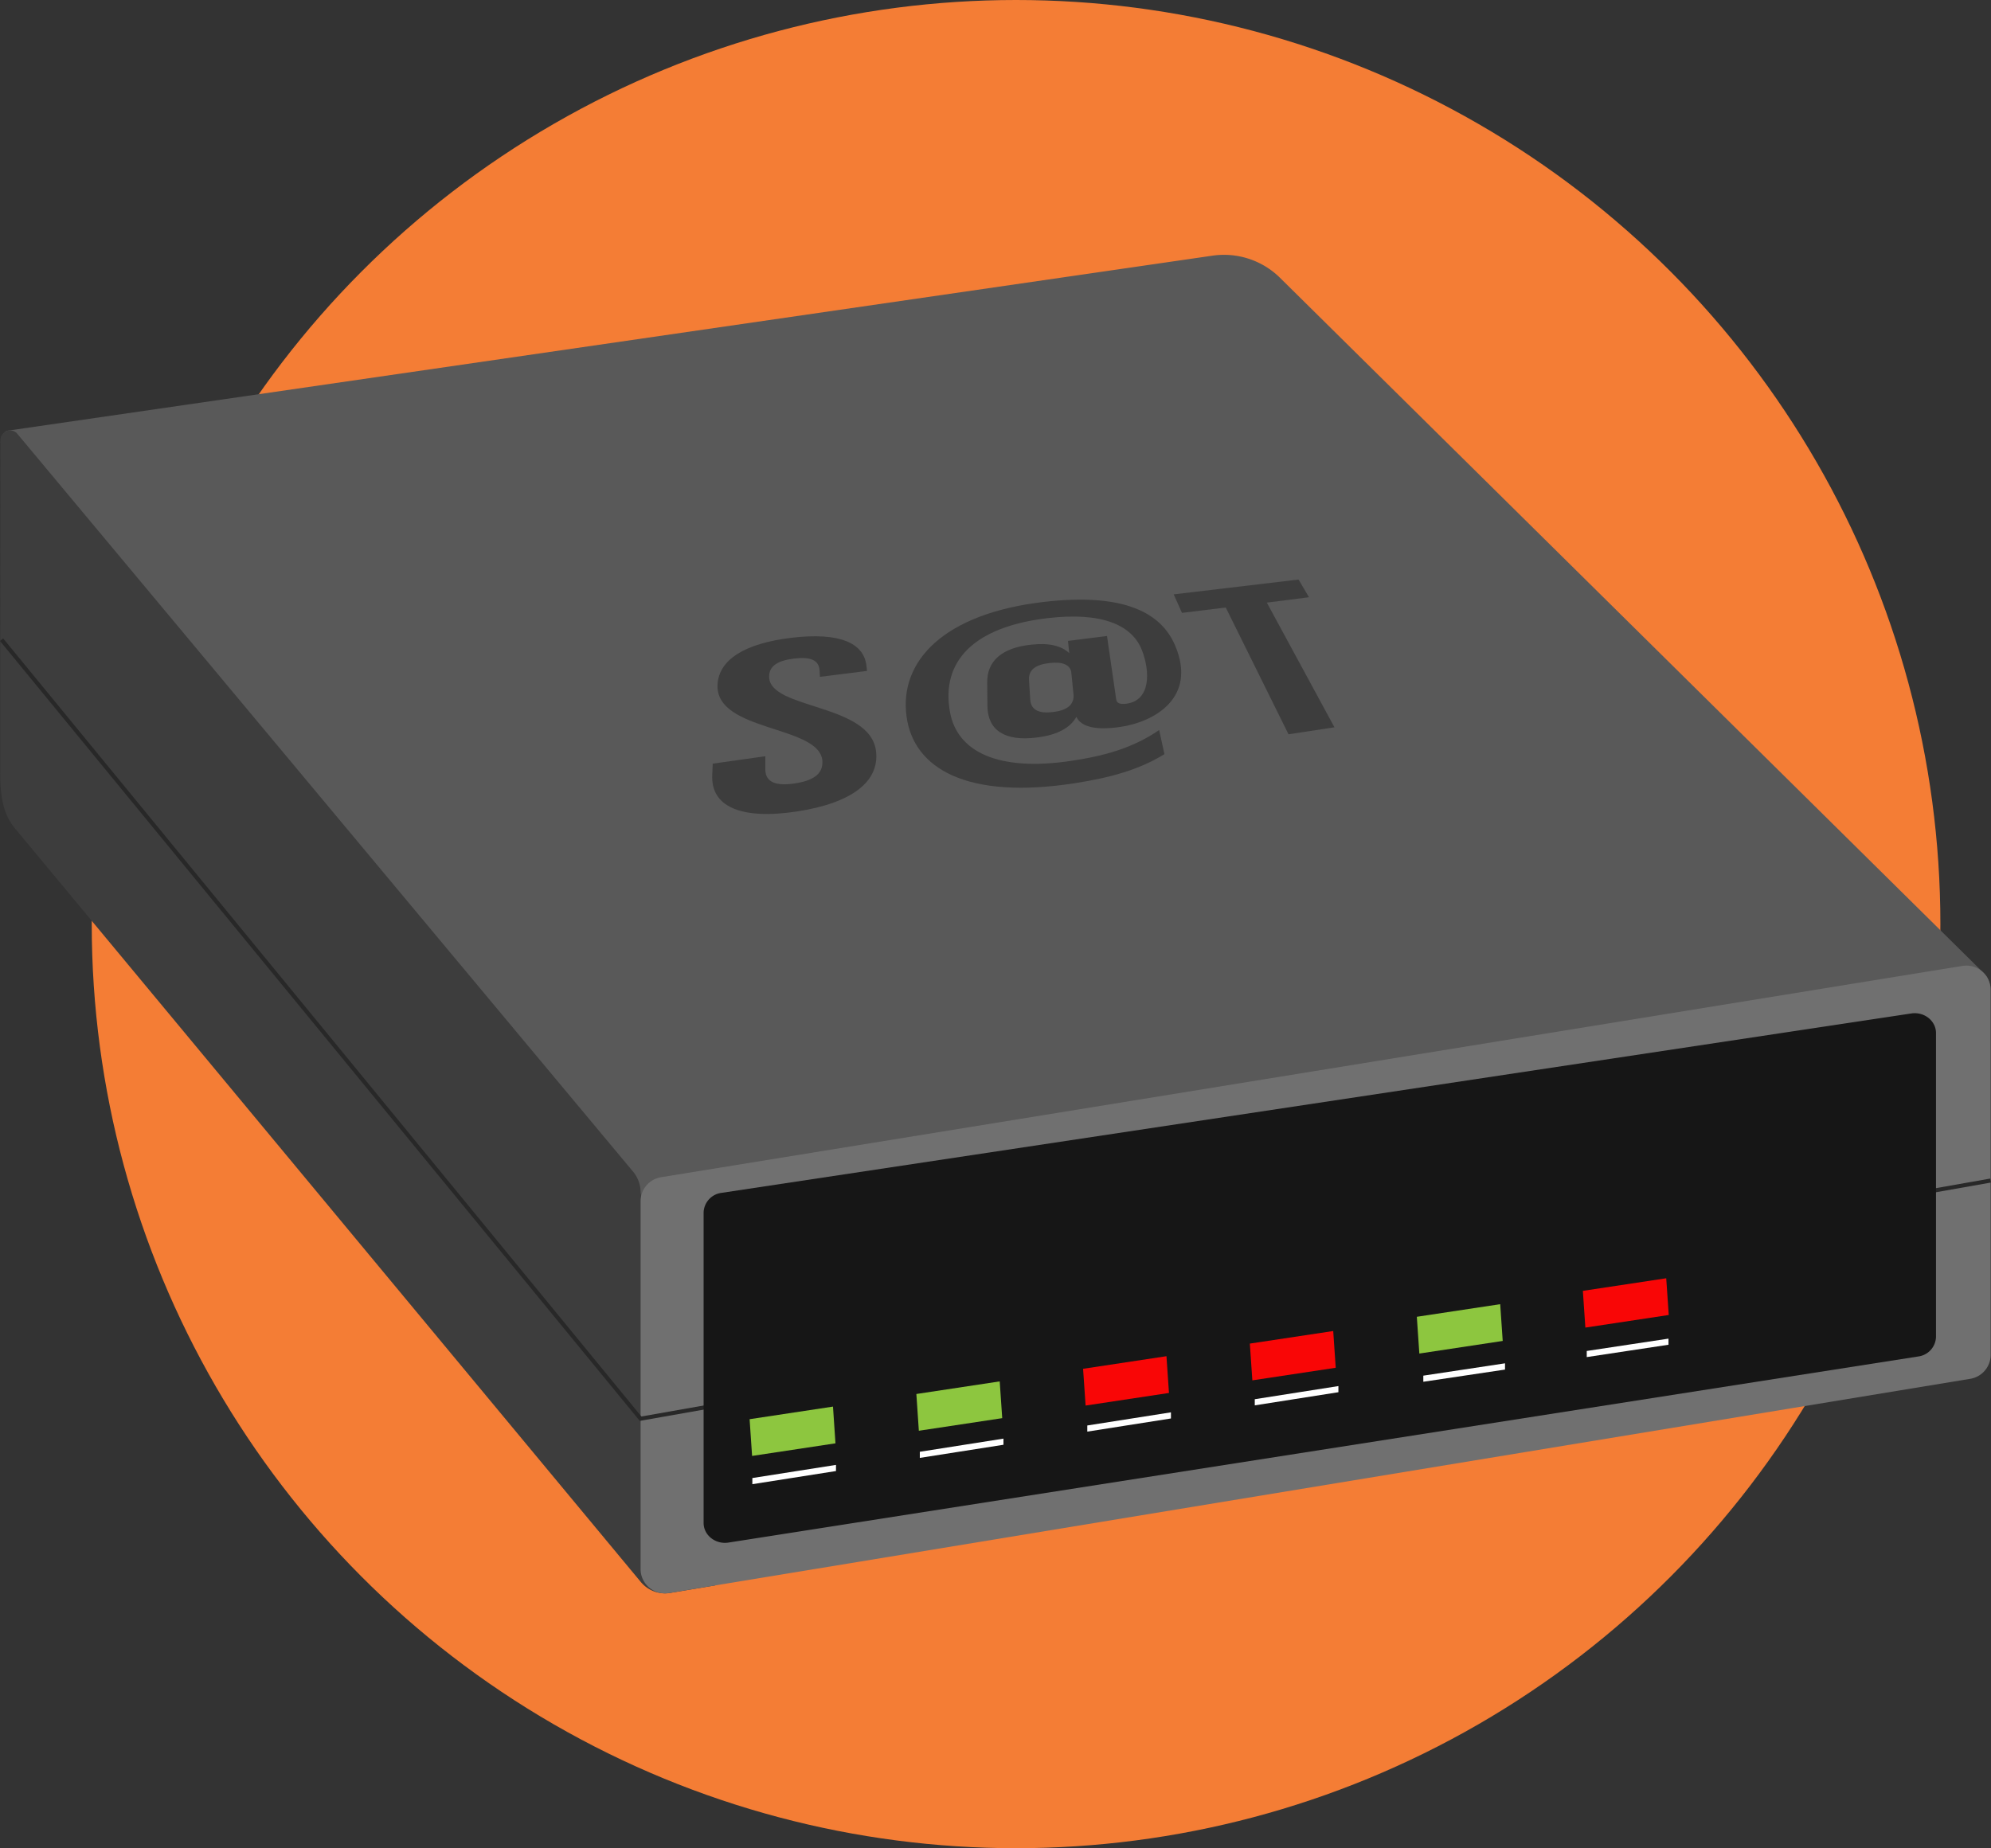 <svg xmlns="http://www.w3.org/2000/svg" id="Camada_1" data-name="Camada 1" viewBox="0 0 690.36 641"><rect x="0" y="0" width="690.36" height="641" fill="#333333" stroke="none"/><defs><style>.cls-1{fill:#f47d35;}.cls-2{fill:#595959;}.cls-3{fill:#3d3d3d;}.cls-4{fill:#707070;}.cls-5{fill:#282828;}.cls-6{fill:#161616;}.cls-7{fill:#8dc63f;}.cls-8{fill:#f90606;}.cls-9{fill:#fff;}</style></defs><title>SAT</title><g id="Capa_2" data-name="Capa 2"><circle class="cls-1" cx="352.31" cy="320.5" r="320.5"></circle></g><path class="cls-2" d="M691.34,337.57,447,96.11a27.66,27.66,0,0,0-23.1-7.45L6.32,149.33c-2.13.25-3.89,4.32-1.51,7.11l207.74,237.7a4.73,4.73,0,0,1,1.11,3v22.36a4.66,4.66,0,0,0,4.66,4.66h12.35a4.66,4.66,0,0,0,4.66-4.66v-7.3a4.68,4.68,0,0,1,4.06-4.63l448.77-58.93C693.3,347.82,695.1,341.18,691.34,337.57Z" transform="translate(-3.41)"></path><path class="cls-3" d="M225.53,413.55a11.24,11.24,0,0,0-2.65-7.25L9.22,150.22a3.33,3.33,0,0,0-5.65,2.41L3.49,268.41c0,10.52,2.07,15.48,5.75,19.66L225.53,548.58a10.91,10.91,0,0,0,10.26,3.89l15.59-2.61Z" transform="translate(-3.41)"></path><path class="cls-4" d="M232.61,408.29,683.87,335a8.43,8.43,0,0,1,9.78,8.32V469.88a8.43,8.43,0,0,1-7.06,8.32L235.33,552.51a8.44,8.44,0,0,1-9.8-8.33V416.61A8.43,8.43,0,0,1,232.61,408.29Z" transform="translate(-3.41)"></path><polygon class="cls-5" points="221.83 492.8 221.57 492.48 0 222.31 1.09 221.41 222.4 491.27 690.12 408.75 690.36 410.13 221.83 492.8"></polygon><path class="cls-6" d="M253.61,413.71l412.52-62.22c4.5-.68,8.57,2.56,8.57,6.82V463.64a7.07,7.07,0,0,1-6.17,6.82L256,535c-4.51.7-8.62-2.54-8.62-6.82V420.54A7.09,7.09,0,0,1,253.61,413.71Z" transform="translate(-3.41)"></path><polygon class="cls-7" points="260.78 504.95 259.92 492.21 288.83 487.84 289.69 500.58 260.78 504.95"></polygon><polygon class="cls-7" points="318.6 496.22 317.74 483.47 346.64 479.1 347.51 491.85 318.6 496.22"></polygon><polygon class="cls-8" points="376.42 487.48 375.55 474.73 404.46 470.36 405.33 483.11 376.42 487.48"></polygon><polygon class="cls-7" points="492.14 469.44 491.27 456.69 520.18 452.32 521.05 465.07 492.14 469.44"></polygon><polygon class="cls-8" points="549.71 460.44 548.84 447.7 577.75 443.33 578.62 456.07 549.71 460.44"></polygon><polygon class="cls-8" points="434.24 478.74 433.37 465.99 462.28 461.63 463.15 474.37 434.24 478.74"></polygon><path class="cls-9" d="M264.28,514.75l0-2.13,29-4.56,0,2.13Zm58.07-9.12,0-2.12,29-4.56,0,2.13Zm58.07-9.11,0-2.13,29-4.56,0,2.13Zm58.07-9.11v-2.13l29-4.56,0,2.13Z" transform="translate(-3.41)"></path><path class="cls-9" d="M496.93,479.23v-2.12l28.33-4.28V475Zm56.67-8.56v-2.12l28.34-4.28v2.12Z" transform="translate(-3.41)"></path><path class="cls-3" d="M278,221.18c16.26-1.91,25,1.64,25.86,9.85l.18,1.66-16.32,2.06-.13-2.22c-.22-3.76-3.41-4.79-8.88-4.12s-8.65,2.48-8.61,6.31c.1,11.49,35.28,9.06,37.09,26,1.09,10.18-8.1,17.76-27.4,20.71-19.74,3-29.88-1.81-29.42-12.58l.17-4,18.24-2.57,0,4.56c0,4.66,4,5.79,10.15,4.88s9.9-3.14,9.64-7.72c-.72-12.59-37.06-10-36.37-26.49C252.62,228.88,261.47,223.13,278,221.18Z" transform="translate(-3.41)"></path><path class="cls-3" d="M376.63,248.61c-2.08,3.83-6.72,6.34-13.69,7.17-11.17,1.44-17-2.55-17.15-10.77l-.07-8.18c-.16-7.57,5.11-12.2,15.32-13.25,6.06-.69,10.39.38,13.12,2.93l-.44-4.23,13.53-1.7,3.18,21.9c.16,1.39,1.28,1.9,3.66,1.56,8.3-1.16,8.16-11.12,5.28-18.53-3.37-8.66-13.73-13.4-32.9-11.1-25.24,3-36.88,14.83-33.66,32.54,2.47,13.65,16.42,20.8,42.25,16.9,11.75-1.78,21.2-4.48,30.28-10.65l1.83,8.36c-8.93,5.48-18.94,8.18-30.92,10.05-37.55,5.86-56-5.05-58.49-23-2.7-19.35,12.94-35.82,47.57-39.85,28.46-3.31,40.87,4.12,45.55,15.13,7.72,18.2-7.38,26.54-19.05,28.23C384,253.25,378.42,252.4,376.63,248.61Zm-16-6.05c.19,3.79,3.22,5,8,4.38,4.62-.56,7.38-2.45,7-6.19l-.75-7.46c-.32-3-3.61-3.84-7.55-3.33-4.57.51-7.32,2.17-7.12,5.82Z" transform="translate(-3.41)"></path><path class="cls-3" d="M410.38,206.14,453.67,201l3.62,6.14L442.67,209l23.45,43.24-15.93,2.43L428.43,210.7l-15.18,1.86Z" transform="translate(-3.41)"></path></svg>